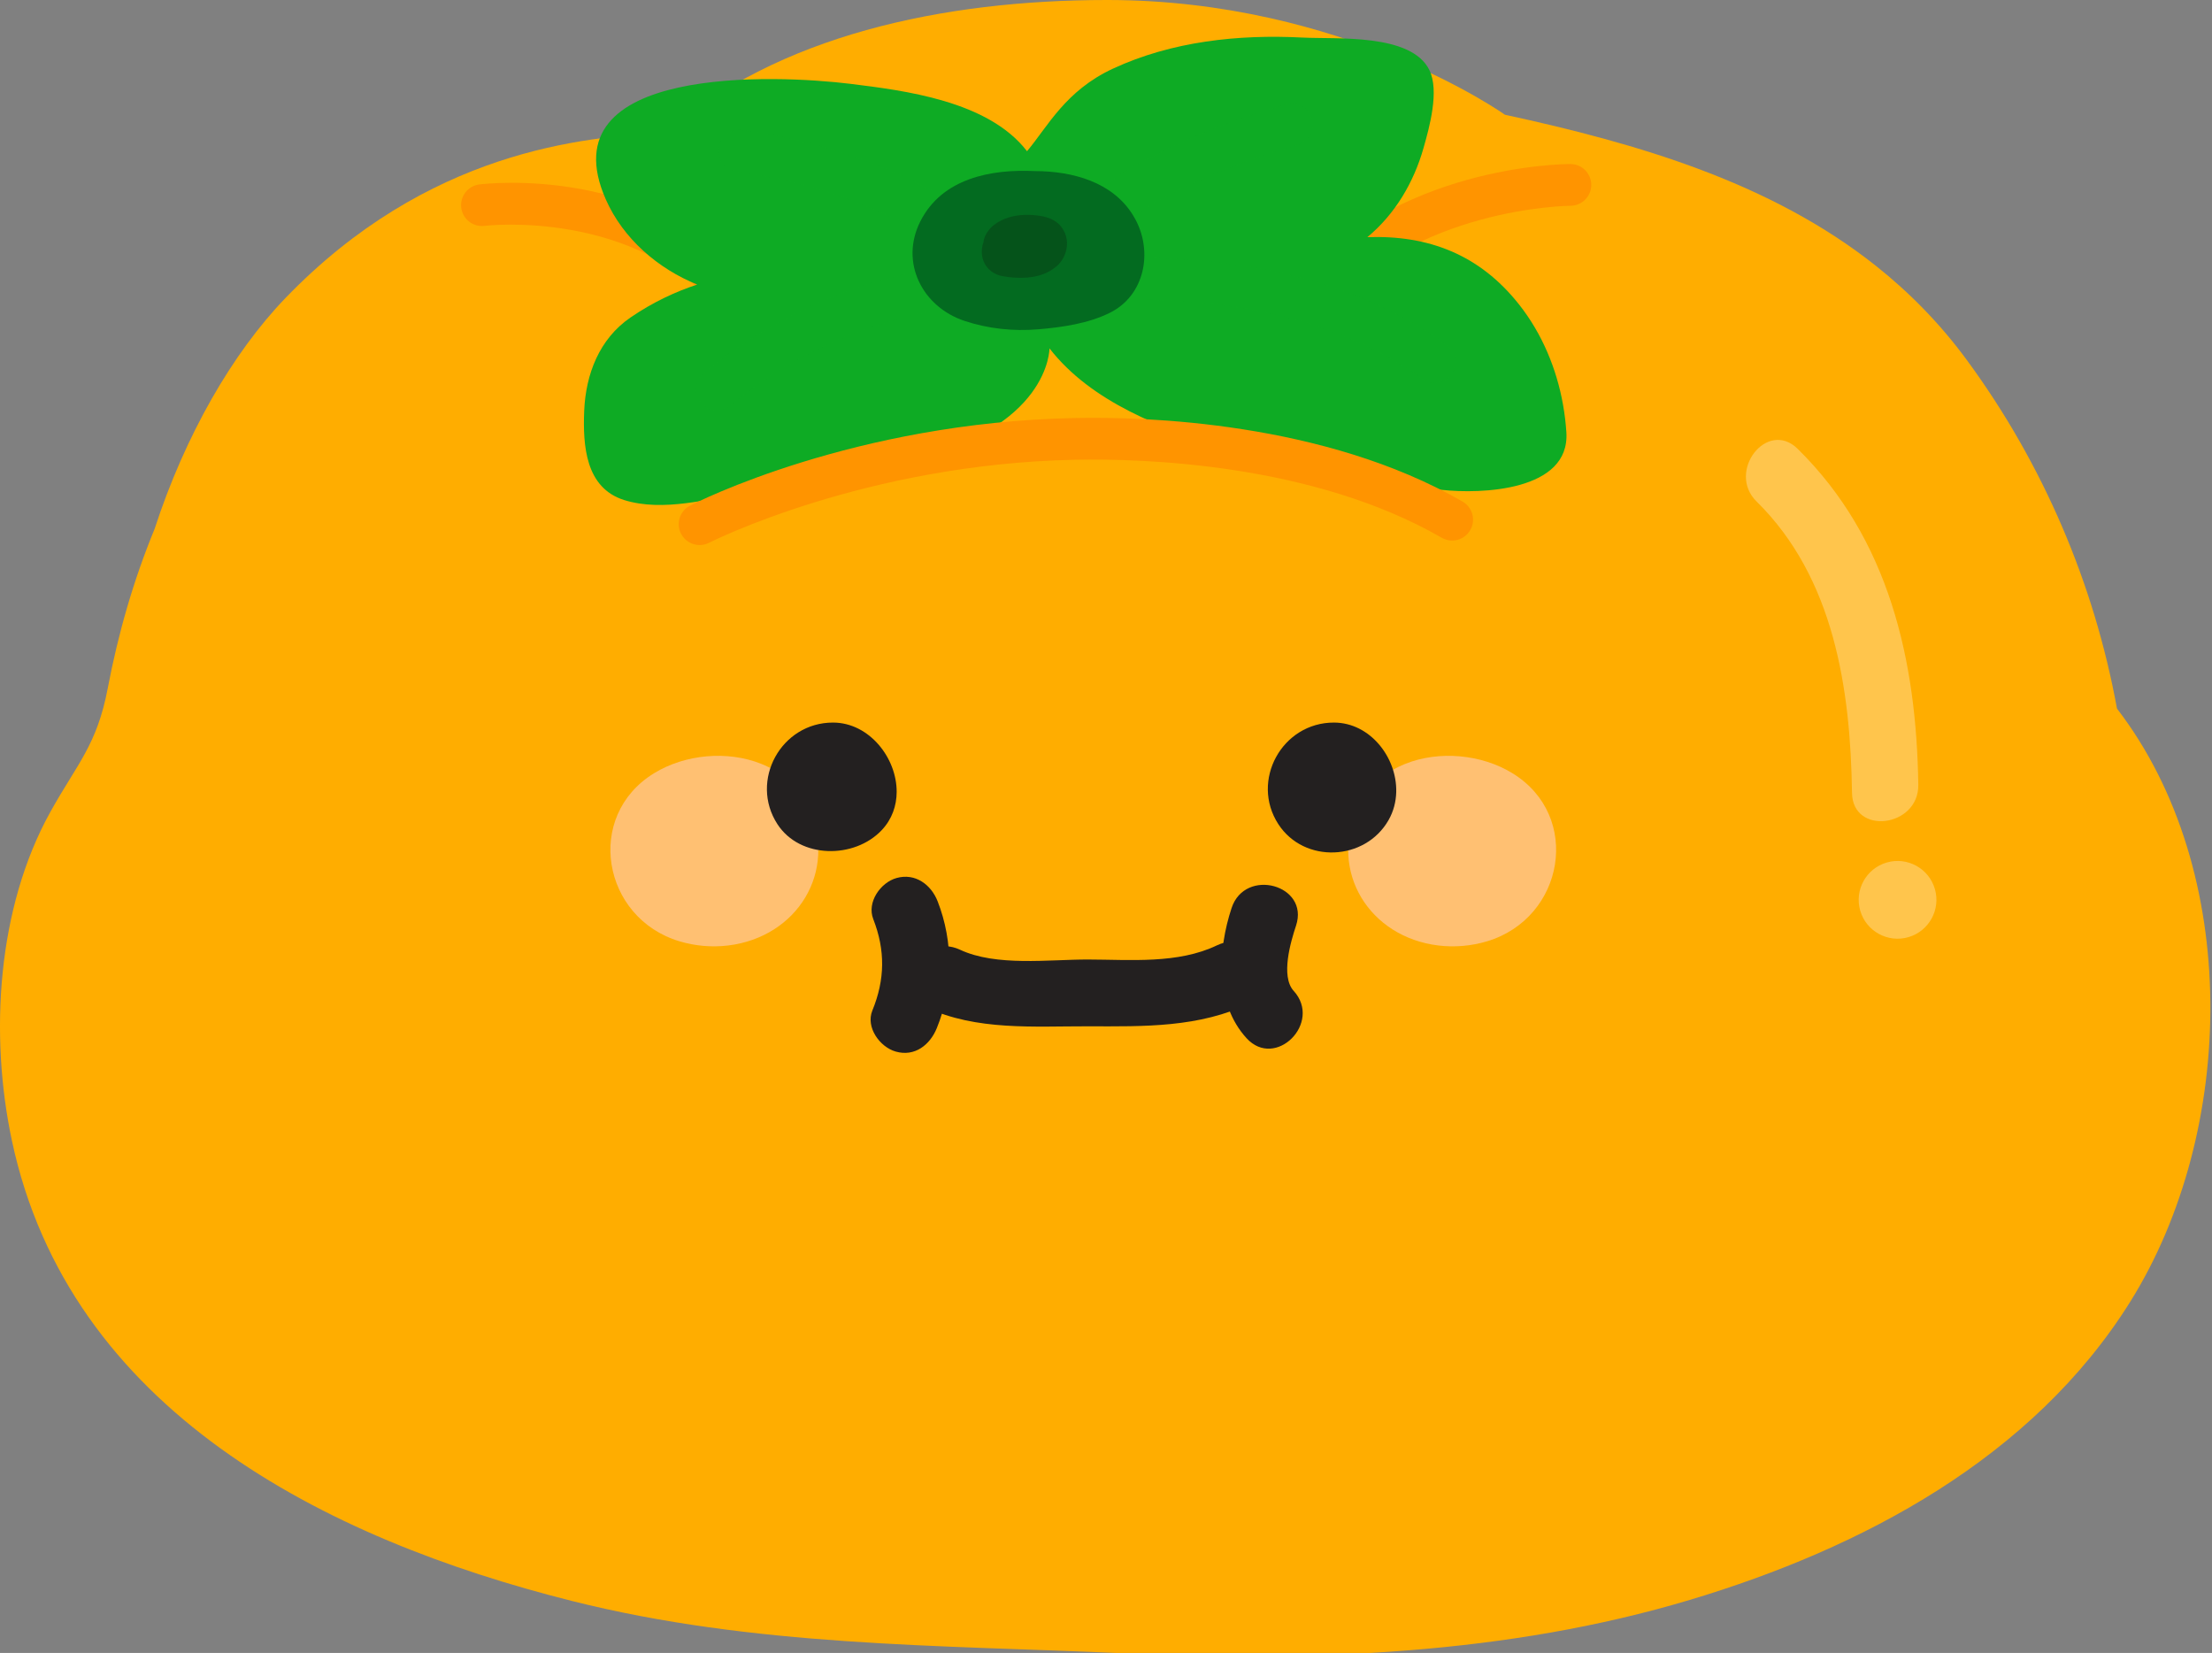 <svg width="265" height="198" xmlns="http://www.w3.org/2000/svg" xmlns:undefined="http://www.inkscape.org/namespaces/inkscape" version="1.1">
 <rect width="100%" height="100%" fill="#808080" stroke="none"/>
 <defs>
  <clipPath id="clip_58">
   <path id="svg_1" d="m-47.597,-84.322l360,0l0,360l-360,0l0,-360z"/>
  </clipPath>
  <clipPath id="clip_59">
   <path id="svg_2" d="m130.714,27.467l26.543,0l0,-15.03l-26.543,0l0,15.03z"/>
  </clipPath>
  <clipPath id="clip_60">
   <path id="svg_3" d="m83.385,49.141l29.53,0l0,-16.666l-29.53,0l0,16.666z"/>
  </clipPath>
  <clipPath id="clip_61">
   <path id="svg_4" d="m86.053,27.814l27.432,0l0,-12.24l-27.432,0l0,12.24z"/>
  </clipPath>
  <clipPath id="clip_62">
   <path id="svg_5" d="m127.618,45.848l46.751,0l0,-14.96l-46.751,0l0,14.96z"/>
  </clipPath>
  <clipPath id="clip_63">
   <path id="svg_6" d="m209.164,98.366l20.651,0l0,-45.671l-20.651,0l0,45.671z"/>
  </clipPath>
  <clipPath id="clip_64">
   <path id="svg_7" d="m222.673,112.446l9.313,0l0,-9.313l-9.313,0l0,9.313z"/>
  </clipPath>
 </defs>
 <g>
  <title>Layer 1</title>
  <g id="svg_8">
   <g id="svg_9"  >
    <g id="svg_10" clip-path="url(#clip_58)">
     <path id="svg_11" fill="#ffad00" d="m253.617,84.882c-2.72,-14.926 -8.821,-29.277 -17.982,-41.746c-3.219,-4.381 -6.877,-8.094 -10.874,-11.271c-12.506,-9.938 -28.338,-14.631 -44.472,-18.121c0,0 -19.24,-13.744 -47.643,-13.744c-19.807,0 -39.518,4.307 -52.797,15.901c-10.091,0.47 -28.67,2.213 -45.625,19.773c-6.372,6.6 -12.059,16.494 -15.702,27.683c-2.534,6.144 -4.372,12.558 -5.613,19.084c-1.298,6.827 -3.647,9.009 -6.872,14.811c-6.399,11.512 -7.306,26.716 -4.614,39.365c6.863,32.263 37.408,47.694 67.096,55.159c21.775,5.475 43.798,5.274 66.035,6.261c22.732,1.01 45.946,0.179 67.881,-6.387c20.652,-6.183 41.102,-17.002 52.814,-35.789c12.663,-20.313 13.355,-51.498 -1.632,-70.979"/>
     <path id="svg_12" fill="#ff9400" d="m88.422,38.375c-0.721,0 -1.437,-0.311 -1.931,-0.911c-10.31,-12.519 -28.263,-10.433 -28.441,-10.41c-1.367,0.174 -2.62,-0.8 -2.791,-2.17c-0.172,-1.37 0.8,-2.62 2.17,-2.791c0.849,-0.107 20.882,-2.428 32.922,12.193c0.878,1.066 0.725,2.641 -0.341,3.519c-0.465,0.383 -1.028,0.57 -1.588,0.57"/>
     <path id="svg_13" fill="#ff9400" d="m157.05,38.375c-0.56,0 -1.122,-0.187 -1.588,-0.57c-1.066,-0.877 -1.219,-2.453 -0.341,-3.519c11.914,-14.471 32.158,-14.637 33.013,-14.637c1.381,0 2.5,1.12 2.5,2.5c0,1.38 -1.119,2.499 -2.499,2.5c-0.288,0.002 -18.791,0.23 -29.154,12.815c-0.494,0.6 -1.21,0.911 -1.931,0.911"/>
     <path id="svg_14" fill="#0eab24" d="m183.868,39.22c-0.573,-0.969 -1.21,-1.9 -1.912,-2.785c-4.704,-5.933 -10.818,-8.284 -18.144,-8.027c3.321,-2.754 5.551,-6.546 6.725,-10.669c0.707,-2.484 1.926,-6.863 0.703,-9.347c-2.176,-4.424 -11.128,-3.681 -15.198,-3.892c-7.693,-0.4 -15.659,0.451 -22.71,3.723c-5.703,2.646 -7.804,6.93 -10.294,9.892c-4.644,-6.056 -14.75,-7.277 -21.193,-8.076c-8.657,-1.07 -36.443,-2.351 -29.26,13.868c2.078,4.692 6.231,8.272 10.938,10.179c-2.535,0.835 -5.258,2.077 -7.986,3.944c-3.737,2.558 -5.373,6.806 -5.55,11.202c-0.166,4.142 0.152,9.216 4.792,10.669c4.633,1.45 10.163,-0.129 14.786,-0.952c6.29,-1.12 12.562,-2.346 18.807,-3.696c17.431,-3.769 17.358,-13.522 17.358,-13.522c4.995,6.44 13.552,9.675 21.092,11.948c8.428,2.542 17.176,4.018 25.912,4.999c4.645,0.521 15.376,0.167 14.919,-6.898c-0.286,-4.403 -1.546,-8.771 -3.785,-12.56"/>
     <g id="svg_15" opacity="0.4">
      <g id="svg_16" clip-path="url(#clip_59)">
       <path id="svg_17" fill="#0eab24" d="m133.212,27.467c-0.608,0 -1.219,-0.221 -1.7,-0.668c-1.012,-0.939 -1.071,-2.521 -0.131,-3.533c1.737,-1.871 3.901,-3.078 5.793,-4.064c5.381,-2.799 11.07,-5.045 16.911,-6.672c1.332,-0.372 2.709,0.408 3.079,1.737c0.371,1.33 -0.407,2.709 -1.737,3.079c-5.507,1.534 -10.871,3.651 -15.944,6.292c-1.521,0.791 -3.244,1.744 -4.438,3.03c-0.492,0.53 -1.162,0.799 -1.833,0.799"/>
      </g>
     </g>
     <g id="svg_18" opacity="0.4">
      <g id="svg_19" clip-path="url(#clip_60)">
       <path id="svg_20" fill="#0eab24" d="m85.886,49.141c-0.722,0 -1.437,-0.312 -1.933,-0.912c-0.876,-1.067 -0.722,-2.643 0.344,-3.52c7.39,-6.073 16.249,-10.286 25.621,-12.183c1.346,-0.276 2.672,0.6 2.947,1.954c0.274,1.353 -0.601,2.673 -1.955,2.946c-8.573,1.736 -16.677,5.59 -23.437,11.147c-0.466,0.381 -1.028,0.568 -1.587,0.568"/>
      </g>
     </g>
     <g id="svg_21" opacity="0.4">
      <g id="svg_22" clip-path="url(#clip_61)">
       <path id="svg_23" fill="#0eab24" d="m110.983,27.814c-0.401,0 -0.808,-0.096 -1.185,-0.3c-6.73,-3.629 -13.987,-5.971 -21.569,-6.961c-1.369,-0.177 -2.334,-1.432 -2.155,-2.801c0.179,-1.37 1.43,-2.339 2.802,-2.156c8.189,1.069 16.027,3.598 23.295,7.518c1.216,0.655 1.669,2.172 1.014,3.387c-0.451,0.837 -1.312,1.313 -2.202,1.313"/>
      </g>
     </g>
     <g id="svg_24" opacity="0.4">
      <g id="svg_25" clip-path="url(#clip_62)">
       <path id="svg_26" fill="#0eab24" d="m171.867,45.848c-0.501,0 -1.006,-0.149 -1.444,-0.461c-10.086,-7.157 -23.24,-10.226 -40.178,-9.358c-1.405,0.062 -2.554,-0.992 -2.624,-2.37c-0.069,-1.379 0.991,-2.554 2.37,-2.624c18.121,-0.914 32.288,2.442 43.325,10.274c1.126,0.799 1.391,2.359 0.592,3.486c-0.487,0.687 -1.259,1.053 -2.041,1.053"/>
      </g>
     </g>
     <path id="svg_27" fill="#036b20" d="m135.716,25.75c-2.471,-3.973 -7.251,-5.245 -11.728,-5.257c-5.275,-0.254 -11.122,0.861 -13.732,6.026c-2.494,4.934 0.261,10.246 5.286,11.918c2.825,0.939 5.861,1.265 8.824,1.012c2.886,-0.246 6.041,-0.691 8.656,-2.012c4.102,-2.075 5.096,-7.218 3.024,-11.113c-0.104,-0.197 -0.215,-0.388 -0.33,-0.574"/>
     <path id="svg_28" fill="#05531a" d="m127.694,28.242c-0.234,-0.774 -0.76,-1.473 -1.476,-1.863c-0.519,-0.284 -1.089,-0.444 -1.67,-0.53c-1.222,-0.182 -2.441,-0.17 -3.638,0.179c-1.346,0.392 -2.672,1.282 -3.048,2.711c-0.025,0.098 -0.032,0.194 -0.049,0.292c-0.059,0.157 -0.105,0.321 -0.135,0.491c-0.169,0.974 0.027,1.895 0.703,2.637c0.419,0.46 1.054,0.789 1.663,0.908c0.954,0.187 2.015,0.259 2.986,0.183c1.313,-0.104 2.503,-0.471 3.522,-1.329c1.034,-0.869 1.537,-2.375 1.142,-3.679"/>
     <path id="svg_29" fill="#ff9400" d="m83.815,65.291c-0.907,0 -1.783,-0.496 -2.227,-1.358c-0.629,-1.228 -0.147,-2.734 1.081,-3.365c0.79,-0.407 19.656,-9.962 46.029,-10.494c8.47,-0.183 29.958,0.457 46.522,10.01c1.197,0.69 1.607,2.219 0.917,3.415c-0.689,1.196 -2.219,1.605 -3.415,0.917c-15.475,-8.926 -35.877,-9.504 -43.923,-9.344c-25.16,0.509 -43.661,9.849 -43.845,9.943c-0.365,0.187 -0.755,0.276 -1.139,0.276"/>
     <g id="svg_30" opacity="0.3">
      <g id="svg_31" clip-path="url(#clip_63)">
       <path id="svg_32" fill="#ffffff" d="m215.369,53.771c-3.667,-3.61 -8.561,2.726 -4.927,6.303c9.283,9.139 11.25,22.45 11.431,34.902c0.075,5.141 8.016,4.129 7.941,-0.973c-0.217,-14.93 -3.507,-29.464 -14.445,-40.232"/>
      </g>
     </g>
     <g id="svg_33" opacity="0.3">
      <g id="svg_34" clip-path="url(#clip_64)">
       <path id="svg_35" fill="#ffffff" d="m231.799,106.487c0.719,2.468 -0.699,5.052 -3.168,5.771c-2.468,0.719 -5.052,-0.699 -5.771,-3.167c-0.719,-2.468 0.699,-5.052 3.167,-5.771c2.468,-0.72 5.052,0.698 5.772,3.167"/>
      </g>
     </g>
     <path id="svg_36" fill="#232020" d="m145.798,113.238c-4.689,2.252 -10.391,1.711 -15.457,1.7c-4.681,-0.009 -10.996,0.861 -15.334,-1.175c-4.634,-2.173 -8.7,4.721 -4.038,6.909c5.992,2.81 12.893,2.253 19.372,2.266c6.735,0.016 13.308,0.179 19.495,-2.792c4.639,-2.227 0.586,-9.128 -4.038,-6.908"/>
     <path id="svg_37" fill="#232020" d="m112.331,107.968c-0.782,-2.004 -2.687,-3.42 -4.92,-2.794c-1.916,0.536 -3.587,2.89 -2.794,4.92c1.458,3.737 1.411,7.242 -0.106,10.95c-0.825,2.014 0.894,4.377 2.794,4.92c2.284,0.654 4.105,-0.803 4.92,-2.794c1.979,-4.835 2.005,-10.338 0.106,-15.202"/>
     <path id="svg_38" fill="#232020" d="m154.984,118.696c-1.591,-1.747 -0.347,-5.922 0.281,-7.812c1.627,-4.897 -6.096,-6.998 -7.715,-2.127c-1.668,5.022 -2.004,11.444 1.777,15.595c3.474,3.816 9.118,-1.855 5.657,-5.656"/>
     <path id="svg_39" fill="#ffc072" d="m91.188,91.495c-4.056,-1.62 -9.125,-1.141 -12.819,1.121c-8.391,5.139 -6.218,17.356 3.021,20.136c1.885,0.567 3.885,0.743 5.839,0.506c8.302,-1.007 13.144,-8.882 9.668,-16.463c-1.182,-2.578 -3.261,-4.321 -5.709,-5.3"/>
     <path id="svg_40" fill="#ffc072" d="m162.655,96.795c-3.476,7.581 1.366,15.456 9.667,16.463c1.955,0.237 3.955,0.061 5.84,-0.506c9.239,-2.78 11.412,-14.997 3.021,-20.136c-3.694,-2.261 -8.763,-2.741 -12.819,-1.121c-2.448,0.979 -4.527,2.722 -5.709,5.3"/>
     <path id="svg_41" fill="#232020" d="m99.487,94.279l-0.001,0.001c0.005,-0.003 0.008,-0.006 0.013,-0.009l-0.001,0c-0.003,0.002 -0.007,0.005 -0.011,0.008"/>
     <path id="svg_42" fill="#232020" d="m107.422,94.87c0.02,-4.075 -3.278,-8.303 -7.612,-8.315c-6.23,-0.019 -10.053,6.961 -6.674,12.169c2.699,4.159 9.227,4.19 12.506,0.705c1.228,-1.306 1.772,-2.92 1.78,-4.559"/>
     <path id="svg_43" fill="#232020" d="m159.497,94.279c-0.001,0 -0.001,0 -0.001,0.001l0.012,-0.009c-0.004,0.002 -0.007,0.005 -0.011,0.008"/>
     <path id="svg_44" fill="#232020" d="m167.27,94.87c0.101,-4.122 -3.116,-8.303 -7.45,-8.315c-6.23,-0.019 -10.053,6.961 -6.674,12.169c3.083,4.75 10.404,4.439 13.207,-0.492c0.6,-1.053 0.889,-2.206 0.917,-3.362"/>
    </g>
   </g>
  </g>
 </g>
</svg>